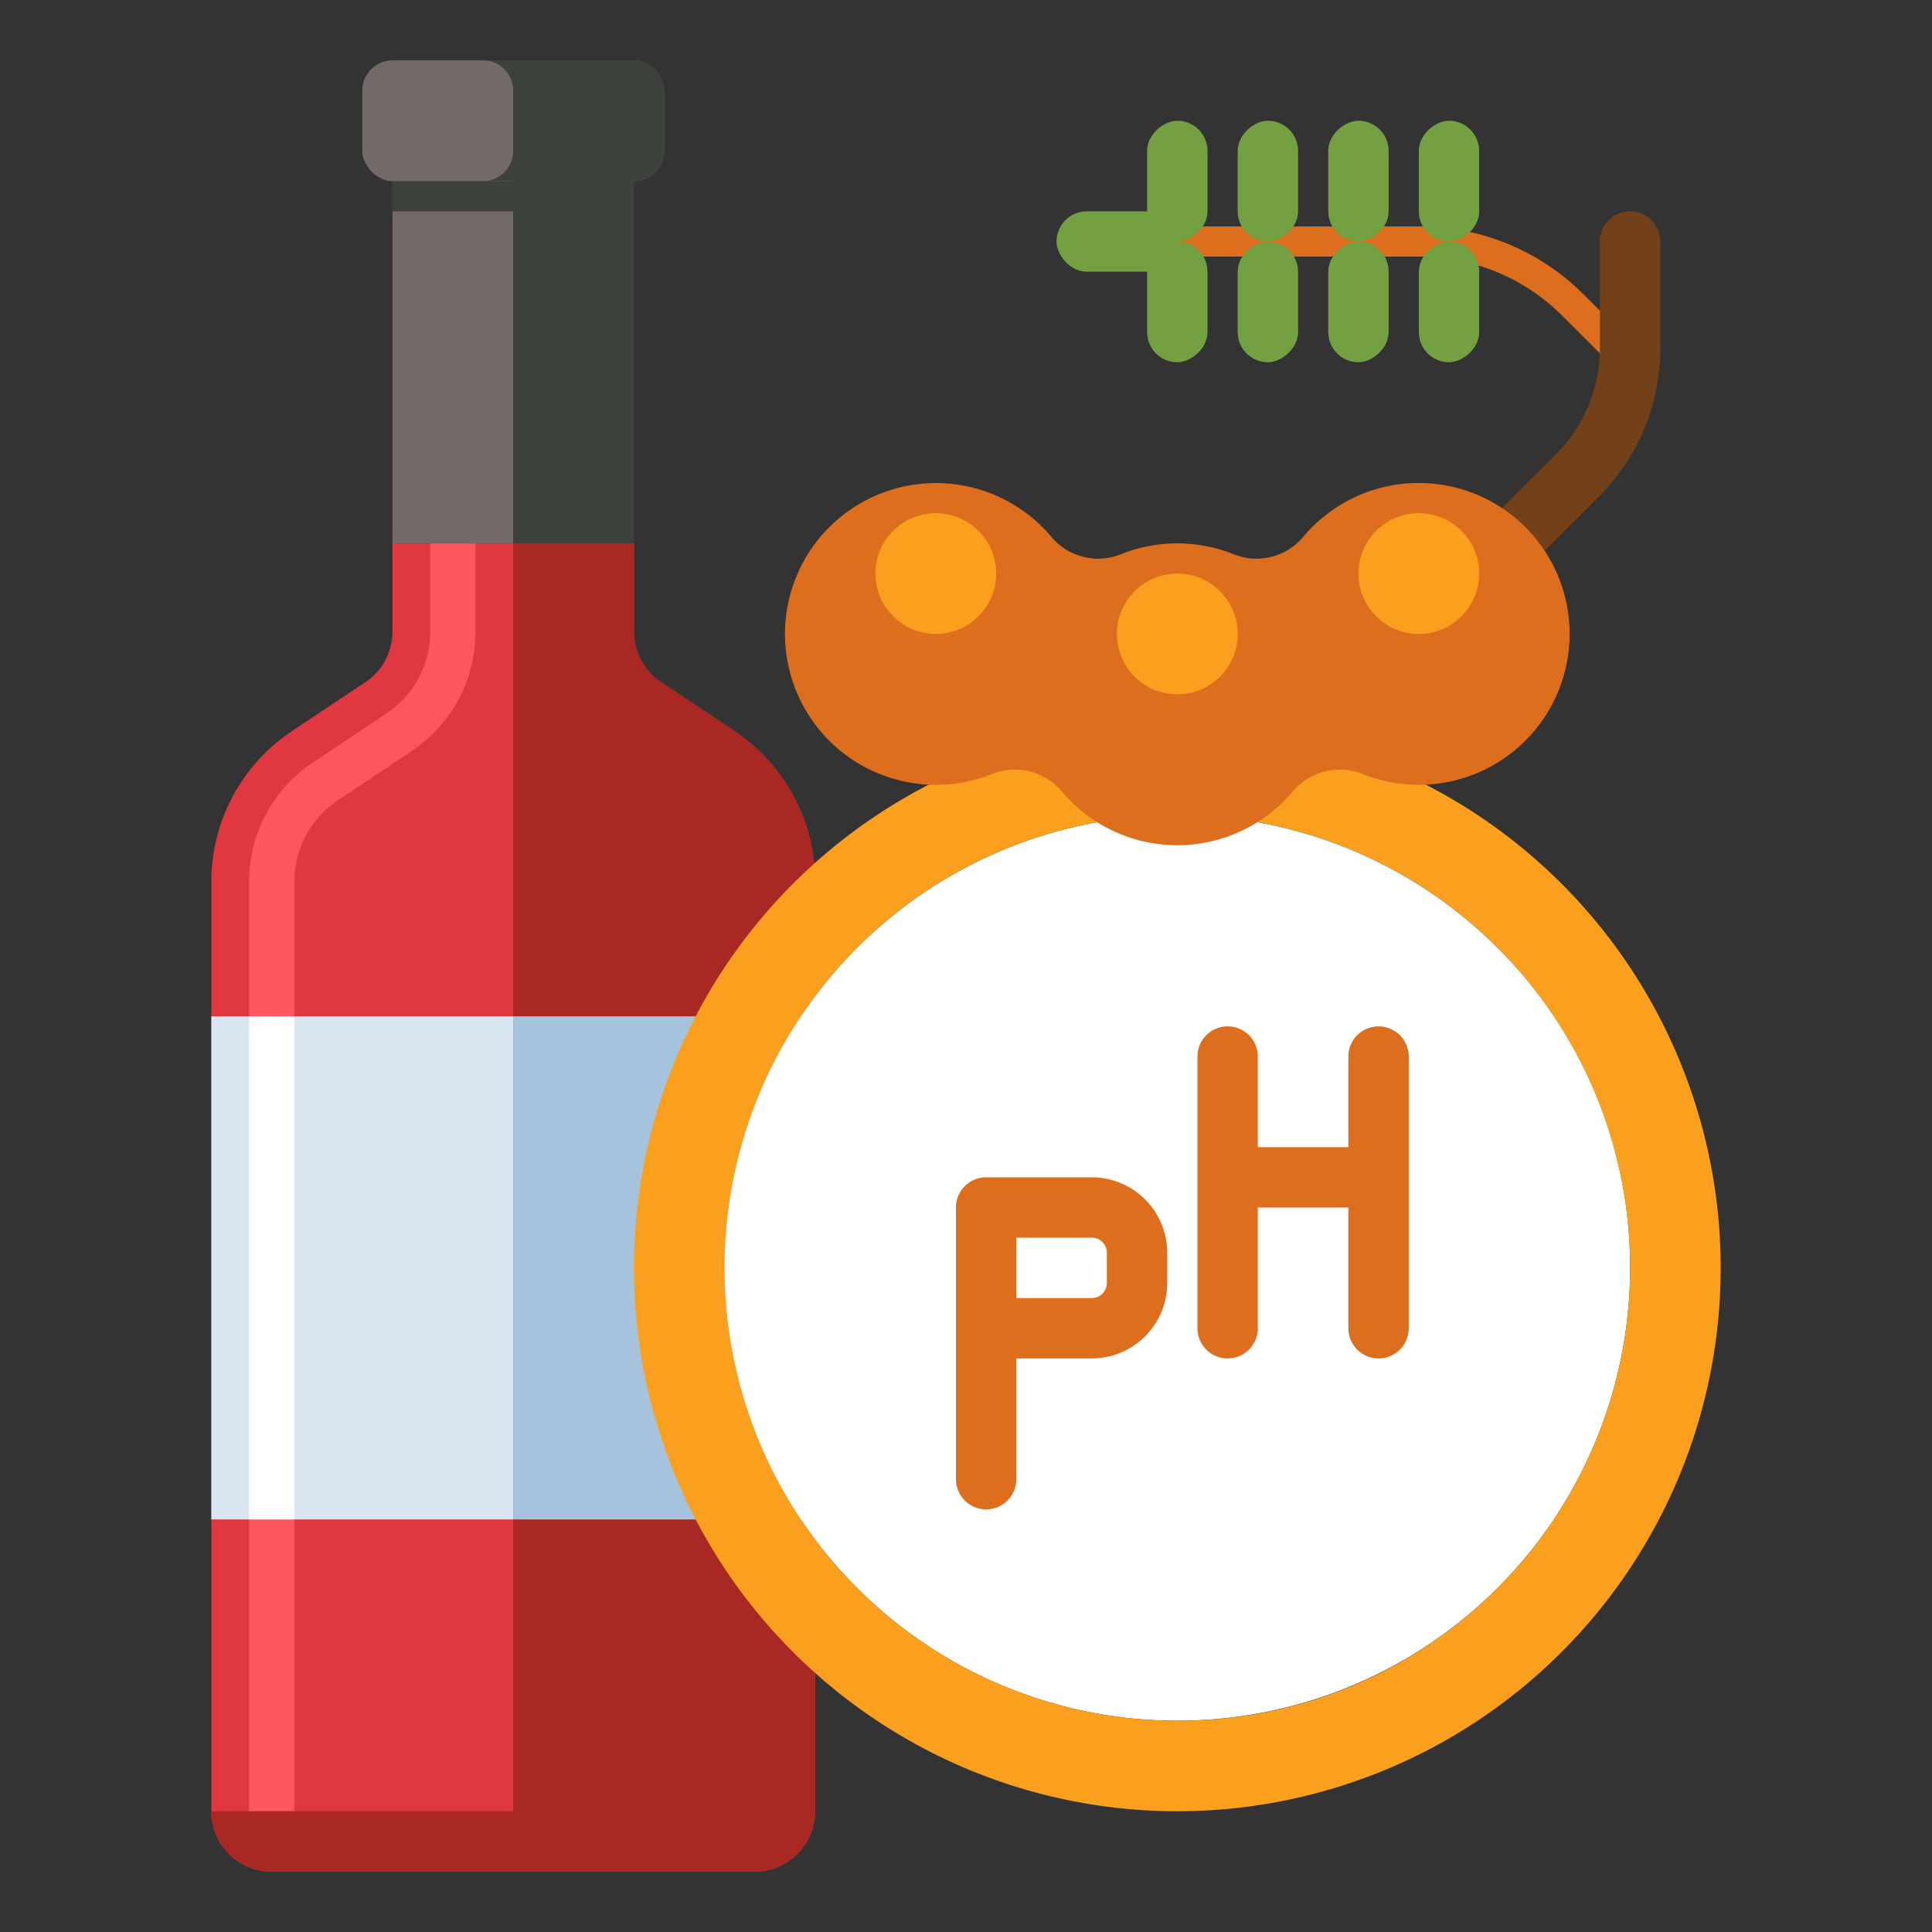 <svg xmlns="http://www.w3.org/2000/svg" viewBox="0 0 512 512"><rect x="0" y="0" width="512" height="512" fill="#333333" stroke="none"/><title>80 Winery Icons - Expanded</title><path d="M432,100a3.991,3.991,0,0,1-2.828-1.171L414.16,83.816A53.652,53.652,0,0,0,375.976,68H312a4,4,0,0,1,0-8h63.976a61.6,61.6,0,0,1,43.84,18.159l15.012,15.012A4,4,0,0,1,432,100Z" fill="#dc6e1e"/><path d="M376,176a8,8,0,0,1-5.657-13.657L412.284,120.4A39.734,39.734,0,0,0,424,92.118V64a8,8,0,0,1,16,0V92.118a55.637,55.637,0,0,1-16.4,39.6l-41.942,41.941A7.976,7.976,0,0,1,376,176Z" fill="#734119"/><path d="M194.626,193.75l-19.5-13A16,16,0,0,1,168,167.437V144H104v23.437a16,16,0,0,1-7.125,13.313l-19.5,13A48,48,0,0,0,56,233.689V480a16,16,0,0,0,16,16H200a16,16,0,0,0,16-16V233.689A48,48,0,0,0,194.626,193.75Z" fill="#e13741"/><path d="M78,480H66V233.689a37.924,37.924,0,0,1,16.922-31.618l19.5-13A25.947,25.947,0,0,0,114,167.437V144h12v23.437a37.924,37.924,0,0,1-16.922,31.618l-19.5,13A25.947,25.947,0,0,0,78,233.689Z" fill="#ff555f"/><rect x="96" y="16" width="80" height="32" rx="8" ry="8" fill="#736969"/><path d="M168,16H128a8,8,0,0,1,8,8V40a8,8,0,0,1-8,8h40a8,8,0,0,0,8-8V24A8,8,0,0,0,168,16Z" fill="#3c413c"/><path d="M194.626,193.75l-19.5-13A16,16,0,0,1,168,167.437V144H136V480H56a16,16,0,0,0,16,16H200a16,16,0,0,0,16-16V233.689A48,48,0,0,0,194.626,193.75Z" fill="#aa2823"/><rect x="104" y="48" width="32" height="96" fill="#736969"/><rect x="136" y="48" width="32" height="96" fill="#3c413c"/><rect x="104" y="48" width="32" height="8" fill="#3c413c"/><rect x="56" y="269.333" width="80" height="133.333" fill="#d7e6f0"/><rect x="136" y="269.333" width="80" height="133.333" fill="#a5c3dc"/><rect x="66" y="269.333" width="12" height="133.333" fill="#fff"/><path d="M396.853,251.147A120,120,0,1,0,432,336,119.215,119.215,0,0,0,396.853,251.147Z" fill="#fff"/><path d="M312,192A144,144,0,1,0,456,336,144,144,0,0,0,312,192Zm0,264a120,120,0,1,1,84.853-35.147A119.215,119.215,0,0,1,312,456Z" fill="#faa01e"/><path d="M289.333,312h-28a8,8,0,0,0-8,8v72a8,8,0,1,0,16,0V360h20a20.023,20.023,0,0,0,20-20v-8A20.023,20.023,0,0,0,289.333,312Zm4,28a4,4,0,0,1-4,4h-20V328h20a4,4,0,0,1,4,4Z" fill="#dc6e1e"/><path d="M365.333,272a8,8,0,0,0-8,8v24h-24V280a8,8,0,0,0-16,0v72a8,8,0,0,0,16,0V320h24v32a8,8,0,0,0,16,0V280A8,8,0,0,0,365.333,272Z" fill="#dc6e1e"/><rect x="280" y="56" width="32" height="16" rx="8" ry="8" fill="#73a041"/><rect x="296" y="40" width="32" height="16" rx="8" ry="8" transform="translate(360 -264) rotate(90)" fill="#73a041"/><rect x="296" y="72" width="32" height="16" rx="8" ry="8" transform="translate(392 -232) rotate(90)" fill="#73a041"/><rect x="320" y="40" width="32" height="16" rx="8" ry="8" transform="translate(384 -288) rotate(90)" fill="#73a041"/><rect x="320" y="72" width="32" height="16" rx="8" ry="8" transform="translate(416 -256) rotate(90)" fill="#73a041"/><rect x="344" y="40" width="32" height="16" rx="8" ry="8" transform="translate(408 -312) rotate(90)" fill="#73a041"/><rect x="344" y="72" width="32" height="16" rx="8" ry="8" transform="translate(440 -280) rotate(90)" fill="#73a041"/><rect x="368" y="40" width="32" height="16" rx="8" ry="8" transform="translate(432 -336) rotate(90)" fill="#73a041"/><rect x="368" y="72" width="32" height="16" rx="8" ry="8" transform="translate(464 -304) rotate(90)" fill="#73a041"/><path d="M379.225,128.127a39.925,39.925,0,0,0-33.815,14.1,16.167,16.167,0,0,1-18.452,4.663,40.09,40.09,0,0,0-29.916,0,16.167,16.167,0,0,1-18.452-4.663,39.989,39.989,0,1,0-15.85,62.96,16.247,16.247,0,0,1,18.53,4.41,39.993,39.993,0,0,0,61.46,0,16.247,16.247,0,0,1,18.53-4.41,40,40,0,1,0,17.965-77.065Z" fill="#dc6e1e"/><circle cx="312" cy="168" r="16" fill="#faa01e"/><circle cx="376" cy="152" r="16" fill="#faa01e"/><circle cx="248" cy="152" r="16" fill="#faa01e"/></svg>